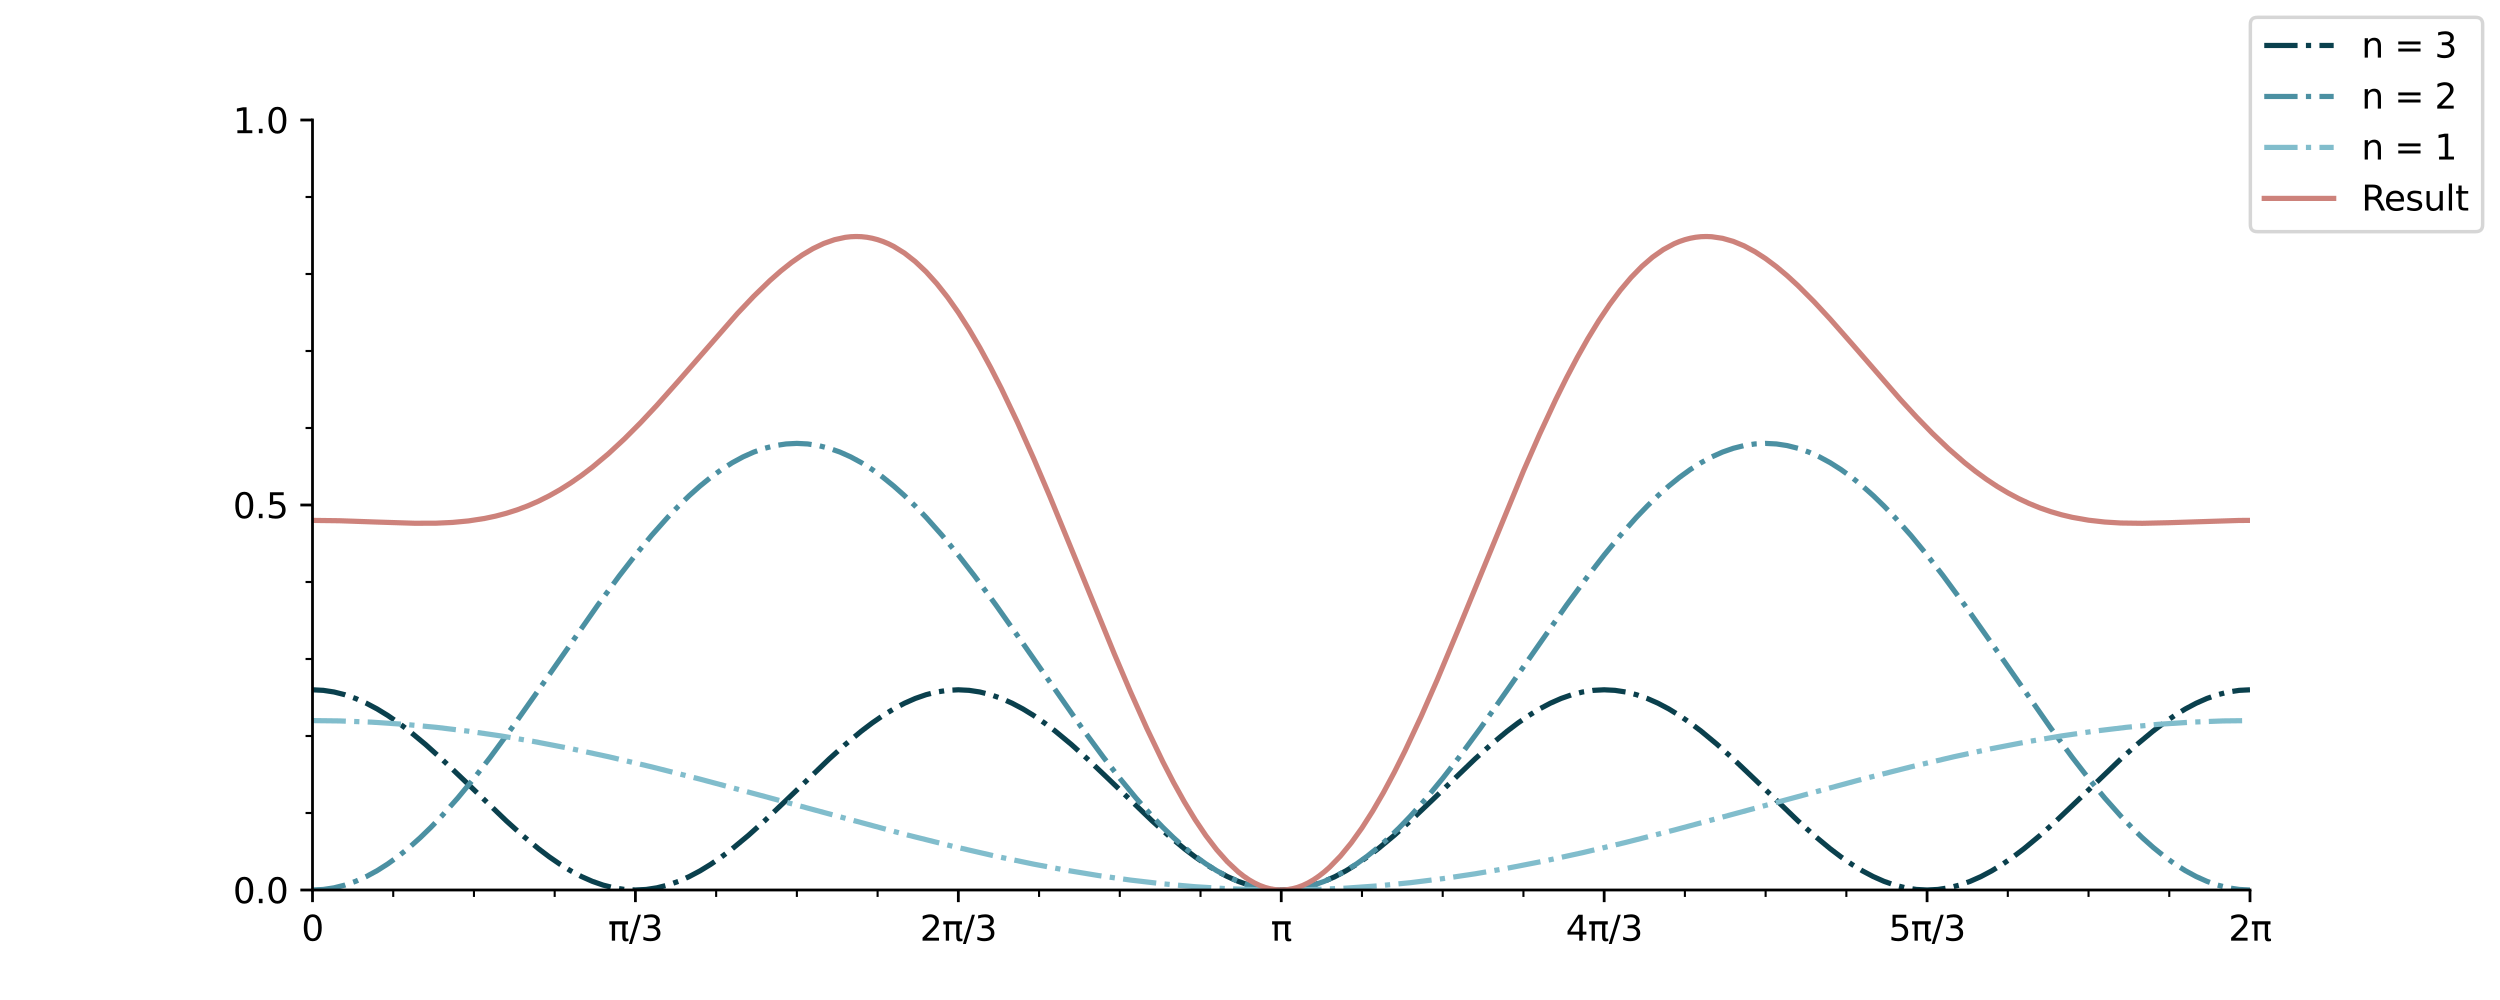 <?xml version="1.0" encoding="utf-8" standalone="no"?>
<!DOCTYPE svg PUBLIC "-//W3C//DTD SVG 1.1//EN"
  "http://www.w3.org/Graphics/SVG/1.1/DTD/svg11.dtd">
<svg xmlns:xlink="http://www.w3.org/1999/xlink" width="720pt" height="288pt" viewBox="0 0 720 288" xmlns="http://www.w3.org/2000/svg" version="1.1">
 <defs>
  <style type="text/css">*{stroke-linejoin: round; stroke-linecap: butt}</style>
 </defs>
 <g id="figure_1">
  <g id="patch_1">
   <path d="M 0 288 
L 720 288 
L 720 0 
L 0 0 
z
" style="fill: #ffffff"/>
  </g>
  <g id="axes_1">
   <g id="patch_2">
    <path d="M 90 256.32 
L 648 256.32 
L 648 34.56 
L 90 34.56 
z
" style="fill: #ffffff"/>
   </g>
   <g id="matplotlib.axis_1">
    <g id="xtick_1">
     <g id="line2d_1">
      <defs>
       <path id="m8a3a246a4a" d="M 0 0 
L 0 3.5 
" style="stroke: #000000; stroke-width: 0.8"/>
      </defs>
      <g>
       <use xlink:href="#m8a3a246a4a" x="90" y="256.32" style="stroke: #000000; stroke-width: 0.8"/>
      </g>
     </g>
     <g id="text_1">
      <!-- 0 -->
      <g transform="translate(86.819 270.918)scale(0.1 -0.1)">
       <defs>
        <path id="DejaVuSans-30" d="M 2034 4250 
Q 1547 4250 1301 3770 
Q 1056 3291 1056 2328 
Q 1056 1369 1301 889 
Q 1547 409 2034 409 
Q 2525 409 2770 889 
Q 3016 1369 3016 2328 
Q 3016 3291 2770 3770 
Q 2525 4250 2034 4250 
z
M 2034 4750 
Q 2819 4750 3233 4129 
Q 3647 3509 3647 2328 
Q 3647 1150 3233 529 
Q 2819 -91 2034 -91 
Q 1250 -91 836 529 
Q 422 1150 422 2328 
Q 422 3509 836 4129 
Q 1250 4750 2034 4750 
z
" transform="scale(0.016)"/>
       </defs>
       <use xlink:href="#DejaVuSans-30"/>
      </g>
     </g>
    </g>
    <g id="xtick_2">
     <g id="line2d_2">
      <g>
       <use xlink:href="#m8a3a246a4a" x="183" y="256.32" style="stroke: #000000; stroke-width: 0.8"/>
      </g>
     </g>
     <g id="text_2">
      <!-- π/3 -->
      <g transform="translate(175.124 270.918)scale(0.1 -0.1)">
       <defs>
        <path id="DejaVuSans-3c0" d="M 231 3500 
L 3584 3500 
L 3584 2925 
L 3144 2925 
L 3144 775 
Q 3144 550 3220 451 
Q 3297 353 3469 353 
Q 3516 353 3584 361 
Q 3653 369 3675 372 
L 3675 -44 
Q 3566 -84 3450 -103 
Q 3334 -122 3219 -122 
Q 2844 -122 2700 83 
Q 2556 288 2556 838 
L 2556 2925 
L 1266 2925 
L 1266 0 
L 678 0 
L 678 2925 
L 231 2925 
L 231 3500 
z
" transform="scale(0.016)"/>
        <path id="DejaVuSans-2f" d="M 1625 4666 
L 2156 4666 
L 531 -594 
L 0 -594 
L 1625 4666 
z
" transform="scale(0.016)"/>
        <path id="DejaVuSans-33" d="M 2597 2516 
Q 3050 2419 3304 2112 
Q 3559 1806 3559 1356 
Q 3559 666 3084 287 
Q 2609 -91 1734 -91 
Q 1441 -91 1130 -33 
Q 819 25 488 141 
L 488 750 
Q 750 597 1062 519 
Q 1375 441 1716 441 
Q 2309 441 2620 675 
Q 2931 909 2931 1356 
Q 2931 1769 2642 2001 
Q 2353 2234 1838 2234 
L 1294 2234 
L 1294 2753 
L 1863 2753 
Q 2328 2753 2575 2939 
Q 2822 3125 2822 3475 
Q 2822 3834 2567 4026 
Q 2313 4219 1838 4219 
Q 1578 4219 1281 4162 
Q 984 4106 628 3988 
L 628 4550 
Q 988 4650 1302 4700 
Q 1616 4750 1894 4750 
Q 2613 4750 3031 4423 
Q 3450 4097 3450 3541 
Q 3450 3153 3228 2886 
Q 3006 2619 2597 2516 
z
" transform="scale(0.016)"/>
       </defs>
       <use xlink:href="#DejaVuSans-3c0"/>
       <use xlink:href="#DejaVuSans-2f" x="60.205"/>
       <use xlink:href="#DejaVuSans-33" x="93.896"/>
      </g>
     </g>
    </g>
    <g id="xtick_3">
     <g id="line2d_3">
      <g>
       <use xlink:href="#m8a3a246a4a" x="276" y="256.32" style="stroke: #000000; stroke-width: 0.8"/>
      </g>
     </g>
     <g id="text_3">
      <!-- 2π/3 -->
      <g transform="translate(264.943 270.918)scale(0.1 -0.1)">
       <defs>
        <path id="DejaVuSans-32" d="M 1228 531 
L 3431 531 
L 3431 0 
L 469 0 
L 469 531 
Q 828 903 1448 1529 
Q 2069 2156 2228 2338 
Q 2531 2678 2651 2914 
Q 2772 3150 2772 3378 
Q 2772 3750 2511 3984 
Q 2250 4219 1831 4219 
Q 1534 4219 1204 4116 
Q 875 4013 500 3803 
L 500 4441 
Q 881 4594 1212 4672 
Q 1544 4750 1819 4750 
Q 2544 4750 2975 4387 
Q 3406 4025 3406 3419 
Q 3406 3131 3298 2873 
Q 3191 2616 2906 2266 
Q 2828 2175 2409 1742 
Q 1991 1309 1228 531 
z
" transform="scale(0.016)"/>
       </defs>
       <use xlink:href="#DejaVuSans-32"/>
       <use xlink:href="#DejaVuSans-3c0" x="63.623"/>
       <use xlink:href="#DejaVuSans-2f" x="123.828"/>
       <use xlink:href="#DejaVuSans-33" x="157.52"/>
      </g>
     </g>
    </g>
    <g id="xtick_4">
     <g id="line2d_4">
      <g>
       <use xlink:href="#m8a3a246a4a" x="369" y="256.32" style="stroke: #000000; stroke-width: 0.8"/>
      </g>
     </g>
     <g id="text_4">
      <!-- π -->
      <g transform="translate(365.99 270.918)scale(0.1 -0.1)">
       <use xlink:href="#DejaVuSans-3c0"/>
      </g>
     </g>
    </g>
    <g id="xtick_5">
     <g id="line2d_5">
      <g>
       <use xlink:href="#m8a3a246a4a" x="462" y="256.32" style="stroke: #000000; stroke-width: 0.8"/>
      </g>
     </g>
     <g id="text_5">
      <!-- 4π/3 -->
      <g transform="translate(450.943 270.918)scale(0.1 -0.1)">
       <defs>
        <path id="DejaVuSans-34" d="M 2419 4116 
L 825 1625 
L 2419 1625 
L 2419 4116 
z
M 2253 4666 
L 3047 4666 
L 3047 1625 
L 3713 1625 
L 3713 1100 
L 3047 1100 
L 3047 0 
L 2419 0 
L 2419 1100 
L 313 1100 
L 313 1709 
L 2253 4666 
z
" transform="scale(0.016)"/>
       </defs>
       <use xlink:href="#DejaVuSans-34"/>
       <use xlink:href="#DejaVuSans-3c0" x="63.623"/>
       <use xlink:href="#DejaVuSans-2f" x="123.828"/>
       <use xlink:href="#DejaVuSans-33" x="157.52"/>
      </g>
     </g>
    </g>
    <g id="xtick_6">
     <g id="line2d_6">
      <g>
       <use xlink:href="#m8a3a246a4a" x="555" y="256.32" style="stroke: #000000; stroke-width: 0.8"/>
      </g>
     </g>
     <g id="text_6">
      <!-- 5π/3 -->
      <g transform="translate(543.943 270.918)scale(0.1 -0.1)">
       <defs>
        <path id="DejaVuSans-35" d="M 691 4666 
L 3169 4666 
L 3169 4134 
L 1269 4134 
L 1269 2991 
Q 1406 3038 1543 3061 
Q 1681 3084 1819 3084 
Q 2600 3084 3056 2656 
Q 3513 2228 3513 1497 
Q 3513 744 3044 326 
Q 2575 -91 1722 -91 
Q 1428 -91 1123 -41 
Q 819 9 494 109 
L 494 744 
Q 775 591 1075 516 
Q 1375 441 1709 441 
Q 2250 441 2565 725 
Q 2881 1009 2881 1497 
Q 2881 1984 2565 2268 
Q 2250 2553 1709 2553 
Q 1456 2553 1204 2497 
Q 953 2441 691 2322 
L 691 4666 
z
" transform="scale(0.016)"/>
       </defs>
       <use xlink:href="#DejaVuSans-35"/>
       <use xlink:href="#DejaVuSans-3c0" x="63.623"/>
       <use xlink:href="#DejaVuSans-2f" x="123.828"/>
       <use xlink:href="#DejaVuSans-33" x="157.52"/>
      </g>
     </g>
    </g>
    <g id="xtick_7">
     <g id="line2d_7">
      <g>
       <use xlink:href="#m8a3a246a4a" x="648" y="256.32" style="stroke: #000000; stroke-width: 0.8"/>
      </g>
     </g>
     <g id="text_7">
      <!-- 2π -->
      <g transform="translate(641.809 270.918)scale(0.1 -0.1)">
       <use xlink:href="#DejaVuSans-32"/>
       <use xlink:href="#DejaVuSans-3c0" x="63.623"/>
      </g>
     </g>
    </g>
    <g id="xtick_8">
     <g id="line2d_8">
      <defs>
       <path id="mdd814a0205" d="M 0 0 
L 0 2 
" style="stroke: #000000; stroke-width: 0.6"/>
      </defs>
      <g>
       <use xlink:href="#mdd814a0205" x="113.25" y="256.32" style="stroke: #000000; stroke-width: 0.6"/>
      </g>
     </g>
    </g>
    <g id="xtick_9">
     <g id="line2d_9">
      <g>
       <use xlink:href="#mdd814a0205" x="136.5" y="256.32" style="stroke: #000000; stroke-width: 0.6"/>
      </g>
     </g>
    </g>
    <g id="xtick_10">
     <g id="line2d_10">
      <g>
       <use xlink:href="#mdd814a0205" x="159.75" y="256.32" style="stroke: #000000; stroke-width: 0.6"/>
      </g>
     </g>
    </g>
    <g id="xtick_11">
     <g id="line2d_11">
      <g>
       <use xlink:href="#mdd814a0205" x="206.25" y="256.32" style="stroke: #000000; stroke-width: 0.6"/>
      </g>
     </g>
    </g>
    <g id="xtick_12">
     <g id="line2d_12">
      <g>
       <use xlink:href="#mdd814a0205" x="229.5" y="256.32" style="stroke: #000000; stroke-width: 0.6"/>
      </g>
     </g>
    </g>
    <g id="xtick_13">
     <g id="line2d_13">
      <g>
       <use xlink:href="#mdd814a0205" x="252.75" y="256.32" style="stroke: #000000; stroke-width: 0.6"/>
      </g>
     </g>
    </g>
    <g id="xtick_14">
     <g id="line2d_14">
      <g>
       <use xlink:href="#mdd814a0205" x="299.25" y="256.32" style="stroke: #000000; stroke-width: 0.6"/>
      </g>
     </g>
    </g>
    <g id="xtick_15">
     <g id="line2d_15">
      <g>
       <use xlink:href="#mdd814a0205" x="322.5" y="256.32" style="stroke: #000000; stroke-width: 0.6"/>
      </g>
     </g>
    </g>
    <g id="xtick_16">
     <g id="line2d_16">
      <g>
       <use xlink:href="#mdd814a0205" x="345.75" y="256.32" style="stroke: #000000; stroke-width: 0.6"/>
      </g>
     </g>
    </g>
    <g id="xtick_17">
     <g id="line2d_17">
      <g>
       <use xlink:href="#mdd814a0205" x="392.25" y="256.32" style="stroke: #000000; stroke-width: 0.6"/>
      </g>
     </g>
    </g>
    <g id="xtick_18">
     <g id="line2d_18">
      <g>
       <use xlink:href="#mdd814a0205" x="415.5" y="256.32" style="stroke: #000000; stroke-width: 0.6"/>
      </g>
     </g>
    </g>
    <g id="xtick_19">
     <g id="line2d_19">
      <g>
       <use xlink:href="#mdd814a0205" x="438.75" y="256.32" style="stroke: #000000; stroke-width: 0.6"/>
      </g>
     </g>
    </g>
    <g id="xtick_20">
     <g id="line2d_20">
      <g>
       <use xlink:href="#mdd814a0205" x="485.25" y="256.32" style="stroke: #000000; stroke-width: 0.6"/>
      </g>
     </g>
    </g>
    <g id="xtick_21">
     <g id="line2d_21">
      <g>
       <use xlink:href="#mdd814a0205" x="508.5" y="256.32" style="stroke: #000000; stroke-width: 0.6"/>
      </g>
     </g>
    </g>
    <g id="xtick_22">
     <g id="line2d_22">
      <g>
       <use xlink:href="#mdd814a0205" x="531.75" y="256.32" style="stroke: #000000; stroke-width: 0.6"/>
      </g>
     </g>
    </g>
    <g id="xtick_23">
     <g id="line2d_23">
      <g>
       <use xlink:href="#mdd814a0205" x="578.25" y="256.32" style="stroke: #000000; stroke-width: 0.6"/>
      </g>
     </g>
    </g>
    <g id="xtick_24">
     <g id="line2d_24">
      <g>
       <use xlink:href="#mdd814a0205" x="601.5" y="256.32" style="stroke: #000000; stroke-width: 0.6"/>
      </g>
     </g>
    </g>
    <g id="xtick_25">
     <g id="line2d_25">
      <g>
       <use xlink:href="#mdd814a0205" x="624.75" y="256.32" style="stroke: #000000; stroke-width: 0.6"/>
      </g>
     </g>
    </g>
   </g>
   <g id="matplotlib.axis_2">
    <g id="ytick_1">
     <g id="line2d_26">
      <defs>
       <path id="md5f127d3dc" d="M 0 0 
L -3.5 0 
" style="stroke: #000000; stroke-width: 0.8"/>
      </defs>
      <g>
       <use xlink:href="#md5f127d3dc" x="90" y="256.32" style="stroke: #000000; stroke-width: 0.8"/>
      </g>
     </g>
     <g id="text_8">
      <!-- 0.0 -->
      <g transform="translate(67.097 260.119)scale(0.1 -0.1)">
       <defs>
        <path id="DejaVuSans-2e" d="M 684 794 
L 1344 794 
L 1344 0 
L 684 0 
L 684 794 
z
" transform="scale(0.016)"/>
       </defs>
       <use xlink:href="#DejaVuSans-30"/>
       <use xlink:href="#DejaVuSans-2e" x="63.623"/>
       <use xlink:href="#DejaVuSans-30" x="95.41"/>
      </g>
     </g>
    </g>
    <g id="ytick_2">
     <g id="line2d_27">
      <g>
       <use xlink:href="#md5f127d3dc" x="90" y="145.44" style="stroke: #000000; stroke-width: 0.8"/>
      </g>
     </g>
     <g id="text_9">
      <!-- 0.5 -->
      <g transform="translate(67.097 149.239)scale(0.1 -0.1)">
       <use xlink:href="#DejaVuSans-30"/>
       <use xlink:href="#DejaVuSans-2e" x="63.623"/>
       <use xlink:href="#DejaVuSans-35" x="95.41"/>
      </g>
     </g>
    </g>
    <g id="ytick_3">
     <g id="line2d_28">
      <g>
       <use xlink:href="#md5f127d3dc" x="90" y="34.56" style="stroke: #000000; stroke-width: 0.8"/>
      </g>
     </g>
     <g id="text_10">
      <!-- 1.0 -->
      <g transform="translate(67.097 38.359)scale(0.1 -0.1)">
       <defs>
        <path id="DejaVuSans-31" d="M 794 531 
L 1825 531 
L 1825 4091 
L 703 3866 
L 703 4441 
L 1819 4666 
L 2450 4666 
L 2450 531 
L 3481 531 
L 3481 0 
L 794 0 
L 794 531 
z
" transform="scale(0.016)"/>
       </defs>
       <use xlink:href="#DejaVuSans-31"/>
       <use xlink:href="#DejaVuSans-2e" x="63.623"/>
       <use xlink:href="#DejaVuSans-30" x="95.41"/>
      </g>
     </g>
    </g>
    <g id="ytick_4">
     <g id="line2d_29">
      <defs>
       <path id="mb82d1d4f7c" d="M 0 0 
L -2 0 
" style="stroke: #000000; stroke-width: 0.6"/>
      </defs>
      <g>
       <use xlink:href="#mb82d1d4f7c" x="90" y="234.144" style="stroke: #000000; stroke-width: 0.6"/>
      </g>
     </g>
    </g>
    <g id="ytick_5">
     <g id="line2d_30">
      <g>
       <use xlink:href="#mb82d1d4f7c" x="90" y="211.968" style="stroke: #000000; stroke-width: 0.6"/>
      </g>
     </g>
    </g>
    <g id="ytick_6">
     <g id="line2d_31">
      <g>
       <use xlink:href="#mb82d1d4f7c" x="90" y="189.792" style="stroke: #000000; stroke-width: 0.6"/>
      </g>
     </g>
    </g>
    <g id="ytick_7">
     <g id="line2d_32">
      <g>
       <use xlink:href="#mb82d1d4f7c" x="90" y="167.616" style="stroke: #000000; stroke-width: 0.6"/>
      </g>
     </g>
    </g>
    <g id="ytick_8">
     <g id="line2d_33">
      <g>
       <use xlink:href="#mb82d1d4f7c" x="90" y="123.264" style="stroke: #000000; stroke-width: 0.6"/>
      </g>
     </g>
    </g>
    <g id="ytick_9">
     <g id="line2d_34">
      <g>
       <use xlink:href="#mb82d1d4f7c" x="90" y="101.088" style="stroke: #000000; stroke-width: 0.6"/>
      </g>
     </g>
    </g>
    <g id="ytick_10">
     <g id="line2d_35">
      <g>
       <use xlink:href="#mb82d1d4f7c" x="90" y="78.912" style="stroke: #000000; stroke-width: 0.6"/>
      </g>
     </g>
    </g>
    <g id="ytick_11">
     <g id="line2d_36">
      <g>
       <use xlink:href="#mb82d1d4f7c" x="90" y="56.736" style="stroke: #000000; stroke-width: 0.6"/>
      </g>
     </g>
    </g>
   </g>
   <g id="line2d_37">
    <path d="M 90 198.662 
L 93.1 198.82 
L 96.2 199.292 
L 99.3 200.073 
L 102.4 201.155 
L 105.5 202.525 
L 108.6 204.168 
L 111.7 206.067 
L 114.8 208.201 
L 117.9 210.546 
L 122.55 214.403 
L 127.2 218.583 
L 133.4 224.478 
L 145.8 236.4 
L 150.45 240.579 
L 155.1 244.436 
L 158.2 246.781 
L 161.3 248.915 
L 164.4 250.814 
L 167.5 252.458 
L 170.6 253.828 
L 173.7 254.909 
L 176.8 255.69 
L 179.9 256.162 
L 183 256.32 
L 186.1 256.162 
L 189.2 255.69 
L 192.3 254.909 
L 195.4 253.828 
L 198.5 252.458 
L 201.6 250.814 
L 204.7 248.915 
L 207.8 246.781 
L 210.9 244.436 
L 215.55 240.579 
L 220.2 236.4 
L 226.4 230.505 
L 238.8 218.583 
L 243.45 214.403 
L 248.1 210.546 
L 251.2 208.201 
L 254.3 206.067 
L 257.4 204.168 
L 260.5 202.525 
L 263.6 201.155 
L 266.7 200.073 
L 269.8 199.292 
L 272.9 198.82 
L 276 198.662 
L 279.1 198.82 
L 282.2 199.292 
L 285.3 200.073 
L 288.4 201.155 
L 291.5 202.525 
L 294.6 204.168 
L 297.7 206.067 
L 300.8 208.201 
L 303.9 210.546 
L 308.55 214.403 
L 313.2 218.583 
L 319.4 224.478 
L 331.8 236.4 
L 336.45 240.579 
L 341.1 244.436 
L 344.2 246.781 
L 347.3 248.915 
L 350.4 250.814 
L 353.5 252.458 
L 356.6 253.828 
L 359.7 254.909 
L 362.8 255.69 
L 365.9 256.162 
L 369 256.32 
L 372.1 256.162 
L 375.2 255.69 
L 378.3 254.909 
L 381.4 253.828 
L 384.5 252.458 
L 387.6 250.814 
L 390.7 248.915 
L 393.8 246.781 
L 396.9 244.436 
L 401.55 240.579 
L 406.2 236.4 
L 412.4 230.505 
L 424.8 218.583 
L 429.45 214.403 
L 434.1 210.546 
L 437.2 208.201 
L 440.3 206.067 
L 443.4 204.168 
L 446.5 202.525 
L 449.6 201.155 
L 452.7 200.073 
L 455.8 199.292 
L 458.9 198.82 
L 462 198.662 
L 465.1 198.82 
L 468.2 199.292 
L 471.3 200.073 
L 474.4 201.155 
L 477.5 202.525 
L 480.6 204.168 
L 483.7 206.067 
L 486.8 208.201 
L 489.9 210.546 
L 494.55 214.403 
L 499.2 218.583 
L 505.4 224.478 
L 517.8 236.4 
L 522.45 240.579 
L 527.1 244.436 
L 530.2 246.781 
L 533.3 248.915 
L 536.4 250.814 
L 539.5 252.458 
L 542.6 253.828 
L 545.7 254.909 
L 548.8 255.69 
L 551.9 256.162 
L 555 256.32 
L 558.1 256.162 
L 561.2 255.69 
L 564.3 254.909 
L 567.4 253.828 
L 570.5 252.458 
L 573.6 250.814 
L 576.7 248.915 
L 579.8 246.781 
L 582.9 244.436 
L 587.55 240.579 
L 592.2 236.4 
L 598.4 230.505 
L 610.8 218.583 
L 615.45 214.403 
L 620.1 210.546 
L 623.2 208.201 
L 626.3 206.067 
L 629.4 204.168 
L 632.5 202.525 
L 635.6 201.155 
L 638.7 200.073 
L 641.8 199.292 
L 644.9 198.82 
L 648 198.662 
L 648 198.662 
" clip-path="url(#p4c377fbe37)" style="fill: none; stroke-dasharray: 9.6,2.4,1.5,2.4; stroke-dashoffset: 0; stroke: #0a404d; stroke-width: 1.5"/>
   </g>
   <g id="line2d_38">
    <path d="M 90 256.32 
L 93.1 256.163 
L 96.2 255.694 
L 99.3 254.915 
L 102.4 253.829 
L 105.5 252.442 
L 108.6 250.76 
L 111.7 248.792 
L 114.8 246.548 
L 117.9 244.038 
L 121 241.274 
L 124.1 238.271 
L 127.2 235.042 
L 131.85 229.81 
L 136.5 224.165 
L 141.15 218.167 
L 147.35 209.736 
L 155.1 198.732 
L 172.15 174.283 
L 178.35 165.852 
L 183 159.854 
L 187.65 154.209 
L 192.3 148.978 
L 195.4 145.749 
L 198.5 142.745 
L 201.6 139.981 
L 204.7 137.471 
L 207.8 135.227 
L 210.9 133.259 
L 214 131.578 
L 217.1 130.19 
L 220.2 129.105 
L 223.3 128.325 
L 226.4 127.856 
L 229.5 127.699 
L 232.6 127.856 
L 235.7 128.325 
L 238.8 129.105 
L 241.9 130.19 
L 245 131.578 
L 248.1 133.259 
L 251.2 135.227 
L 254.3 137.471 
L 257.4 139.981 
L 260.5 142.745 
L 263.6 145.749 
L 266.7 148.978 
L 271.35 154.209 
L 276 159.854 
L 280.65 165.852 
L 286.85 174.283 
L 294.6 185.287 
L 311.65 209.736 
L 317.85 218.167 
L 322.5 224.165 
L 327.15 229.81 
L 331.8 235.042 
L 334.9 238.271 
L 338 241.274 
L 341.1 244.038 
L 344.2 246.548 
L 347.3 248.792 
L 350.4 250.76 
L 353.5 252.442 
L 356.6 253.829 
L 359.7 254.915 
L 362.8 255.694 
L 365.9 256.163 
L 369 256.32 
L 372.1 256.163 
L 375.2 255.694 
L 378.3 254.915 
L 381.4 253.829 
L 384.5 252.442 
L 387.6 250.76 
L 390.7 248.792 
L 393.8 246.548 
L 396.9 244.038 
L 400 241.274 
L 403.1 238.271 
L 406.2 235.042 
L 410.85 229.81 
L 415.5 224.165 
L 420.15 218.167 
L 426.35 209.736 
L 434.1 198.732 
L 451.15 174.283 
L 457.35 165.852 
L 462 159.854 
L 466.65 154.209 
L 471.3 148.978 
L 474.4 145.749 
L 477.5 142.745 
L 480.6 139.981 
L 483.7 137.471 
L 486.8 135.227 
L 489.9 133.259 
L 493 131.578 
L 496.1 130.19 
L 499.2 129.105 
L 502.3 128.325 
L 505.4 127.856 
L 508.5 127.699 
L 511.6 127.856 
L 514.7 128.325 
L 517.8 129.105 
L 520.9 130.19 
L 524 131.578 
L 527.1 133.259 
L 530.2 135.227 
L 533.3 137.471 
L 536.4 139.981 
L 539.5 142.745 
L 542.6 145.749 
L 545.7 148.978 
L 550.35 154.209 
L 555 159.854 
L 559.65 165.852 
L 565.85 174.283 
L 573.6 185.287 
L 590.65 209.736 
L 596.85 218.167 
L 601.5 224.165 
L 606.15 229.81 
L 610.8 235.042 
L 613.9 238.271 
L 617 241.274 
L 620.1 244.038 
L 623.2 246.548 
L 626.3 248.792 
L 629.4 250.76 
L 632.5 252.442 
L 635.6 253.829 
L 638.7 254.915 
L 641.8 255.694 
L 644.9 256.163 
L 648 256.32 
L 648 256.32 
" clip-path="url(#p4c377fbe37)" style="fill: none; stroke-dasharray: 9.6,2.4,1.5,2.4; stroke-dashoffset: 0; stroke: #4b90a2; stroke-width: 1.5"/>
   </g>
   <g id="line2d_39">
    <path d="M 90 207.533 
L 97.75 207.626 
L 107.05 207.981 
L 116.35 208.599 
L 125.65 209.472 
L 134.95 210.591 
L 144.25 211.944 
L 153.55 213.516 
L 164.4 215.604 
L 175.25 217.935 
L 187.65 220.852 
L 201.6 224.388 
L 218.65 228.954 
L 260.5 240.27 
L 274.45 243.753 
L 286.85 246.607 
L 297.7 248.872 
L 307 250.613 
L 316.3 252.15 
L 325.6 253.465 
L 334.9 254.544 
L 344.2 255.375 
L 353.5 255.949 
L 362.8 256.261 
L 370.55 256.316 
L 378.3 256.186 
L 387.6 255.787 
L 396.9 255.126 
L 406.2 254.211 
L 415.5 253.052 
L 424.8 251.661 
L 434.1 250.054 
L 444.95 247.93 
L 455.8 245.567 
L 468.2 242.62 
L 482.15 239.058 
L 500.75 234.052 
L 536.4 224.388 
L 550.35 220.852 
L 562.75 217.935 
L 573.6 215.604 
L 584.45 213.516 
L 593.75 211.944 
L 603.05 210.591 
L 612.35 209.472 
L 621.65 208.599 
L 630.95 207.981 
L 640.25 207.626 
L 648 207.533 
L 648 207.533 
" clip-path="url(#p4c377fbe37)" style="fill: none; stroke-dasharray: 9.6,2.4,1.5,2.4; stroke-dashoffset: 0; stroke: #81bdcc; stroke-width: 1.5"/>
   </g>
   <g id="line2d_40">
    <path d="M 90 149.875 
L 97.75 149.973 
L 108.6 150.354 
L 119.45 150.699 
L 125.65 150.675 
L 130.3 150.462 
L 134.95 150.023 
L 139.6 149.306 
L 142.7 148.649 
L 145.8 147.834 
L 148.9 146.849 
L 152 145.682 
L 155.1 144.327 
L 158.2 142.775 
L 161.3 141.022 
L 164.4 139.065 
L 167.5 136.906 
L 170.6 134.547 
L 175.25 130.647 
L 179.9 126.34 
L 184.55 121.671 
L 189.2 116.699 
L 195.4 109.725 
L 212.45 90.206 
L 217.1 85.299 
L 221.75 80.789 
L 224.85 78.062 
L 227.95 75.599 
L 231.05 73.433 
L 234.15 71.596 
L 237.25 70.118 
L 240.35 69.029 
L 243.45 68.352 
L 245 68.177 
L 246.55 68.113 
L 248.1 68.163 
L 249.65 68.33 
L 251.2 68.616 
L 252.75 69.021 
L 254.3 69.549 
L 255.85 70.199 
L 257.4 70.974 
L 260.5 72.899 
L 263.6 75.328 
L 266.7 78.259 
L 269.8 81.688 
L 272.9 85.607 
L 276 90 
L 279.1 94.851 
L 282.2 100.138 
L 285.3 105.835 
L 288.4 111.911 
L 293.05 121.663 
L 297.7 132.064 
L 302.35 142.971 
L 310.1 161.842 
L 320.95 188.38 
L 325.6 199.301 
L 330.25 209.695 
L 334.9 219.391 
L 338 225.389 
L 341.1 230.96 
L 344.2 236.064 
L 347.3 240.663 
L 350.4 244.721 
L 353.5 248.209 
L 356.6 251.099 
L 358.15 252.313 
L 359.7 253.37 
L 361.25 254.268 
L 362.8 255.005 
L 364.35 255.579 
L 365.9 255.991 
L 367.45 256.238 
L 369 256.32 
L 370.55 256.238 
L 372.1 255.991 
L 373.65 255.579 
L 375.2 255.005 
L 376.75 254.268 
L 378.3 253.37 
L 379.85 252.313 
L 381.4 251.099 
L 382.95 249.73 
L 386.05 246.538 
L 389.15 242.762 
L 392.25 238.429 
L 395.35 233.573 
L 398.45 228.23 
L 401.55 222.441 
L 404.65 216.247 
L 409.3 206.299 
L 413.95 195.71 
L 420.15 180.893 
L 438.75 135.651 
L 443.4 125.064 
L 448.05 115.081 
L 451.15 108.827 
L 454.25 102.937 
L 457.35 97.442 
L 460.45 92.37 
L 463.55 87.745 
L 466.65 83.587 
L 469.75 79.912 
L 472.85 76.731 
L 475.95 74.05 
L 479.05 71.874 
L 482.15 70.199 
L 483.7 69.549 
L 485.25 69.021 
L 486.8 68.616 
L 488.35 68.33 
L 489.9 68.163 
L 491.45 68.113 
L 493 68.177 
L 496.1 68.637 
L 499.2 69.523 
L 502.3 70.81 
L 505.4 72.471 
L 508.5 74.477 
L 511.6 76.796 
L 514.7 79.395 
L 517.8 82.241 
L 522.45 86.896 
L 527.1 91.91 
L 533.3 98.949 
L 547.25 114.987 
L 551.9 120.044 
L 556.55 124.821 
L 561.2 129.254 
L 565.85 133.294 
L 568.95 135.752 
L 572.05 138.011 
L 575.15 140.069 
L 578.25 141.923 
L 581.35 143.575 
L 584.45 145.029 
L 587.55 146.289 
L 590.65 147.363 
L 593.75 148.262 
L 596.85 148.996 
L 601.5 149.817 
L 606.15 150.343 
L 610.8 150.626 
L 617 150.715 
L 624.75 150.534 
L 644.9 149.891 
L 648 149.875 
L 648 149.875 
" clip-path="url(#p4c377fbe37)" style="fill: none; stroke: #cd827b; stroke-width: 1.5; stroke-linecap: square"/>
   </g>
   <g id="patch_3">
    <path d="M 90 256.32 
L 90 34.56 
" style="fill: none; stroke: #000000; stroke-width: 0.8; stroke-linejoin: miter; stroke-linecap: square"/>
   </g>
   <g id="patch_4">
    <path d="M 90 256.32 
L 648 256.32 
" style="fill: none; stroke: #000000; stroke-width: 0.8; stroke-linejoin: miter; stroke-linecap: square"/>
   </g>
  </g>
  <g id="legend_1">
   <g id="patch_5">
    <path d="M 650.103 66.713 
L 713 66.713 
Q 715 66.713 715 64.713 
L 715 7 
Q 715 5 713 5 
L 650.103 5 
Q 648.103 5 648.103 7 
L 648.103 64.713 
Q 648.103 66.713 650.103 66.713 
z
" style="fill: #ffffff; opacity: 0.8; stroke: #cccccc; stroke-linejoin: miter"/>
   </g>
   <g id="line2d_41">
    <path d="M 652.103 13.098 
L 662.103 13.098 
L 672.103 13.098 
" style="fill: none; stroke-dasharray: 9.6,2.4,1.5,2.4; stroke-dashoffset: 0; stroke: #0a404d; stroke-width: 1.5"/>
   </g>
   <g id="text_11">
    <!-- n = 3 -->
    <g transform="translate(680.103 16.598)scale(0.1 -0.1)">
     <defs>
      <path id="DejaVuSans-6e" d="M 3513 2113 
L 3513 0 
L 2938 0 
L 2938 2094 
Q 2938 2591 2744 2837 
Q 2550 3084 2163 3084 
Q 1697 3084 1428 2787 
Q 1159 2491 1159 1978 
L 1159 0 
L 581 0 
L 581 3500 
L 1159 3500 
L 1159 2956 
Q 1366 3272 1645 3428 
Q 1925 3584 2291 3584 
Q 2894 3584 3203 3211 
Q 3513 2838 3513 2113 
z
" transform="scale(0.016)"/>
      <path id="DejaVuSans-20" transform="scale(0.016)"/>
      <path id="DejaVuSans-3d" d="M 678 2906 
L 4684 2906 
L 4684 2381 
L 678 2381 
L 678 2906 
z
M 678 1631 
L 4684 1631 
L 4684 1100 
L 678 1100 
L 678 1631 
z
" transform="scale(0.016)"/>
     </defs>
     <use xlink:href="#DejaVuSans-6e"/>
     <use xlink:href="#DejaVuSans-20" x="63.379"/>
     <use xlink:href="#DejaVuSans-3d" x="95.166"/>
     <use xlink:href="#DejaVuSans-20" x="178.955"/>
     <use xlink:href="#DejaVuSans-33" x="210.742"/>
    </g>
   </g>
   <g id="line2d_42">
    <path d="M 652.103 27.777 
L 662.103 27.777 
L 672.103 27.777 
" style="fill: none; stroke-dasharray: 9.6,2.4,1.5,2.4; stroke-dashoffset: 0; stroke: #4b90a2; stroke-width: 1.5"/>
   </g>
   <g id="text_12">
    <!-- n = 2 -->
    <g transform="translate(680.103 31.277)scale(0.1 -0.1)">
     <use xlink:href="#DejaVuSans-6e"/>
     <use xlink:href="#DejaVuSans-20" x="63.379"/>
     <use xlink:href="#DejaVuSans-3d" x="95.166"/>
     <use xlink:href="#DejaVuSans-20" x="178.955"/>
     <use xlink:href="#DejaVuSans-32" x="210.742"/>
    </g>
   </g>
   <g id="line2d_43">
    <path d="M 652.103 42.455 
L 662.103 42.455 
L 672.103 42.455 
" style="fill: none; stroke-dasharray: 9.6,2.4,1.5,2.4; stroke-dashoffset: 0; stroke: #81bdcc; stroke-width: 1.5"/>
   </g>
   <g id="text_13">
    <!-- n = 1 -->
    <g transform="translate(680.103 45.955)scale(0.1 -0.1)">
     <use xlink:href="#DejaVuSans-6e"/>
     <use xlink:href="#DejaVuSans-20" x="63.379"/>
     <use xlink:href="#DejaVuSans-3d" x="95.166"/>
     <use xlink:href="#DejaVuSans-20" x="178.955"/>
     <use xlink:href="#DejaVuSans-31" x="210.742"/>
    </g>
   </g>
   <g id="line2d_44">
    <path d="M 652.103 57.133 
L 662.103 57.133 
L 672.103 57.133 
" style="fill: none; stroke: #cd827b; stroke-width: 1.5; stroke-linecap: square"/>
   </g>
   <g id="text_14">
    <!-- Result -->
    <g transform="translate(680.103 60.633)scale(0.1 -0.1)">
     <defs>
      <path id="DejaVuSans-52" d="M 2841 2188 
Q 3044 2119 3236 1894 
Q 3428 1669 3622 1275 
L 4263 0 
L 3584 0 
L 2988 1197 
Q 2756 1666 2539 1819 
Q 2322 1972 1947 1972 
L 1259 1972 
L 1259 0 
L 628 0 
L 628 4666 
L 2053 4666 
Q 2853 4666 3247 4331 
Q 3641 3997 3641 3322 
Q 3641 2881 3436 2590 
Q 3231 2300 2841 2188 
z
M 1259 4147 
L 1259 2491 
L 2053 2491 
Q 2509 2491 2742 2702 
Q 2975 2913 2975 3322 
Q 2975 3731 2742 3939 
Q 2509 4147 2053 4147 
L 1259 4147 
z
" transform="scale(0.016)"/>
      <path id="DejaVuSans-65" d="M 3597 1894 
L 3597 1613 
L 953 1613 
Q 991 1019 1311 708 
Q 1631 397 2203 397 
Q 2534 397 2845 478 
Q 3156 559 3463 722 
L 3463 178 
Q 3153 47 2828 -22 
Q 2503 -91 2169 -91 
Q 1331 -91 842 396 
Q 353 884 353 1716 
Q 353 2575 817 3079 
Q 1281 3584 2069 3584 
Q 2775 3584 3186 3129 
Q 3597 2675 3597 1894 
z
M 3022 2063 
Q 3016 2534 2758 2815 
Q 2500 3097 2075 3097 
Q 1594 3097 1305 2825 
Q 1016 2553 972 2059 
L 3022 2063 
z
" transform="scale(0.016)"/>
      <path id="DejaVuSans-73" d="M 2834 3397 
L 2834 2853 
Q 2591 2978 2328 3040 
Q 2066 3103 1784 3103 
Q 1356 3103 1142 2972 
Q 928 2841 928 2578 
Q 928 2378 1081 2264 
Q 1234 2150 1697 2047 
L 1894 2003 
Q 2506 1872 2764 1633 
Q 3022 1394 3022 966 
Q 3022 478 2636 193 
Q 2250 -91 1575 -91 
Q 1294 -91 989 -36 
Q 684 19 347 128 
L 347 722 
Q 666 556 975 473 
Q 1284 391 1588 391 
Q 1994 391 2212 530 
Q 2431 669 2431 922 
Q 2431 1156 2273 1281 
Q 2116 1406 1581 1522 
L 1381 1569 
Q 847 1681 609 1914 
Q 372 2147 372 2553 
Q 372 3047 722 3315 
Q 1072 3584 1716 3584 
Q 2034 3584 2315 3537 
Q 2597 3491 2834 3397 
z
" transform="scale(0.016)"/>
      <path id="DejaVuSans-75" d="M 544 1381 
L 544 3500 
L 1119 3500 
L 1119 1403 
Q 1119 906 1312 657 
Q 1506 409 1894 409 
Q 2359 409 2629 706 
Q 2900 1003 2900 1516 
L 2900 3500 
L 3475 3500 
L 3475 0 
L 2900 0 
L 2900 538 
Q 2691 219 2414 64 
Q 2138 -91 1772 -91 
Q 1169 -91 856 284 
Q 544 659 544 1381 
z
M 1991 3584 
L 1991 3584 
z
" transform="scale(0.016)"/>
      <path id="DejaVuSans-6c" d="M 603 4863 
L 1178 4863 
L 1178 0 
L 603 0 
L 603 4863 
z
" transform="scale(0.016)"/>
      <path id="DejaVuSans-74" d="M 1172 4494 
L 1172 3500 
L 2356 3500 
L 2356 3053 
L 1172 3053 
L 1172 1153 
Q 1172 725 1289 603 
Q 1406 481 1766 481 
L 2356 481 
L 2356 0 
L 1766 0 
Q 1100 0 847 248 
Q 594 497 594 1153 
L 594 3053 
L 172 3053 
L 172 3500 
L 594 3500 
L 594 4494 
L 1172 4494 
z
" transform="scale(0.016)"/>
     </defs>
     <use xlink:href="#DejaVuSans-52"/>
     <use xlink:href="#DejaVuSans-65" x="64.982"/>
     <use xlink:href="#DejaVuSans-73" x="126.506"/>
     <use xlink:href="#DejaVuSans-75" x="178.605"/>
     <use xlink:href="#DejaVuSans-6c" x="241.984"/>
     <use xlink:href="#DejaVuSans-74" x="269.768"/>
    </g>
   </g>
  </g>
 </g>
 <defs>
  <clipPath id="p4c377fbe37">
   <rect x="90" y="34.56" width="558" height="221.76"/>
  </clipPath>
 </defs>
</svg>
